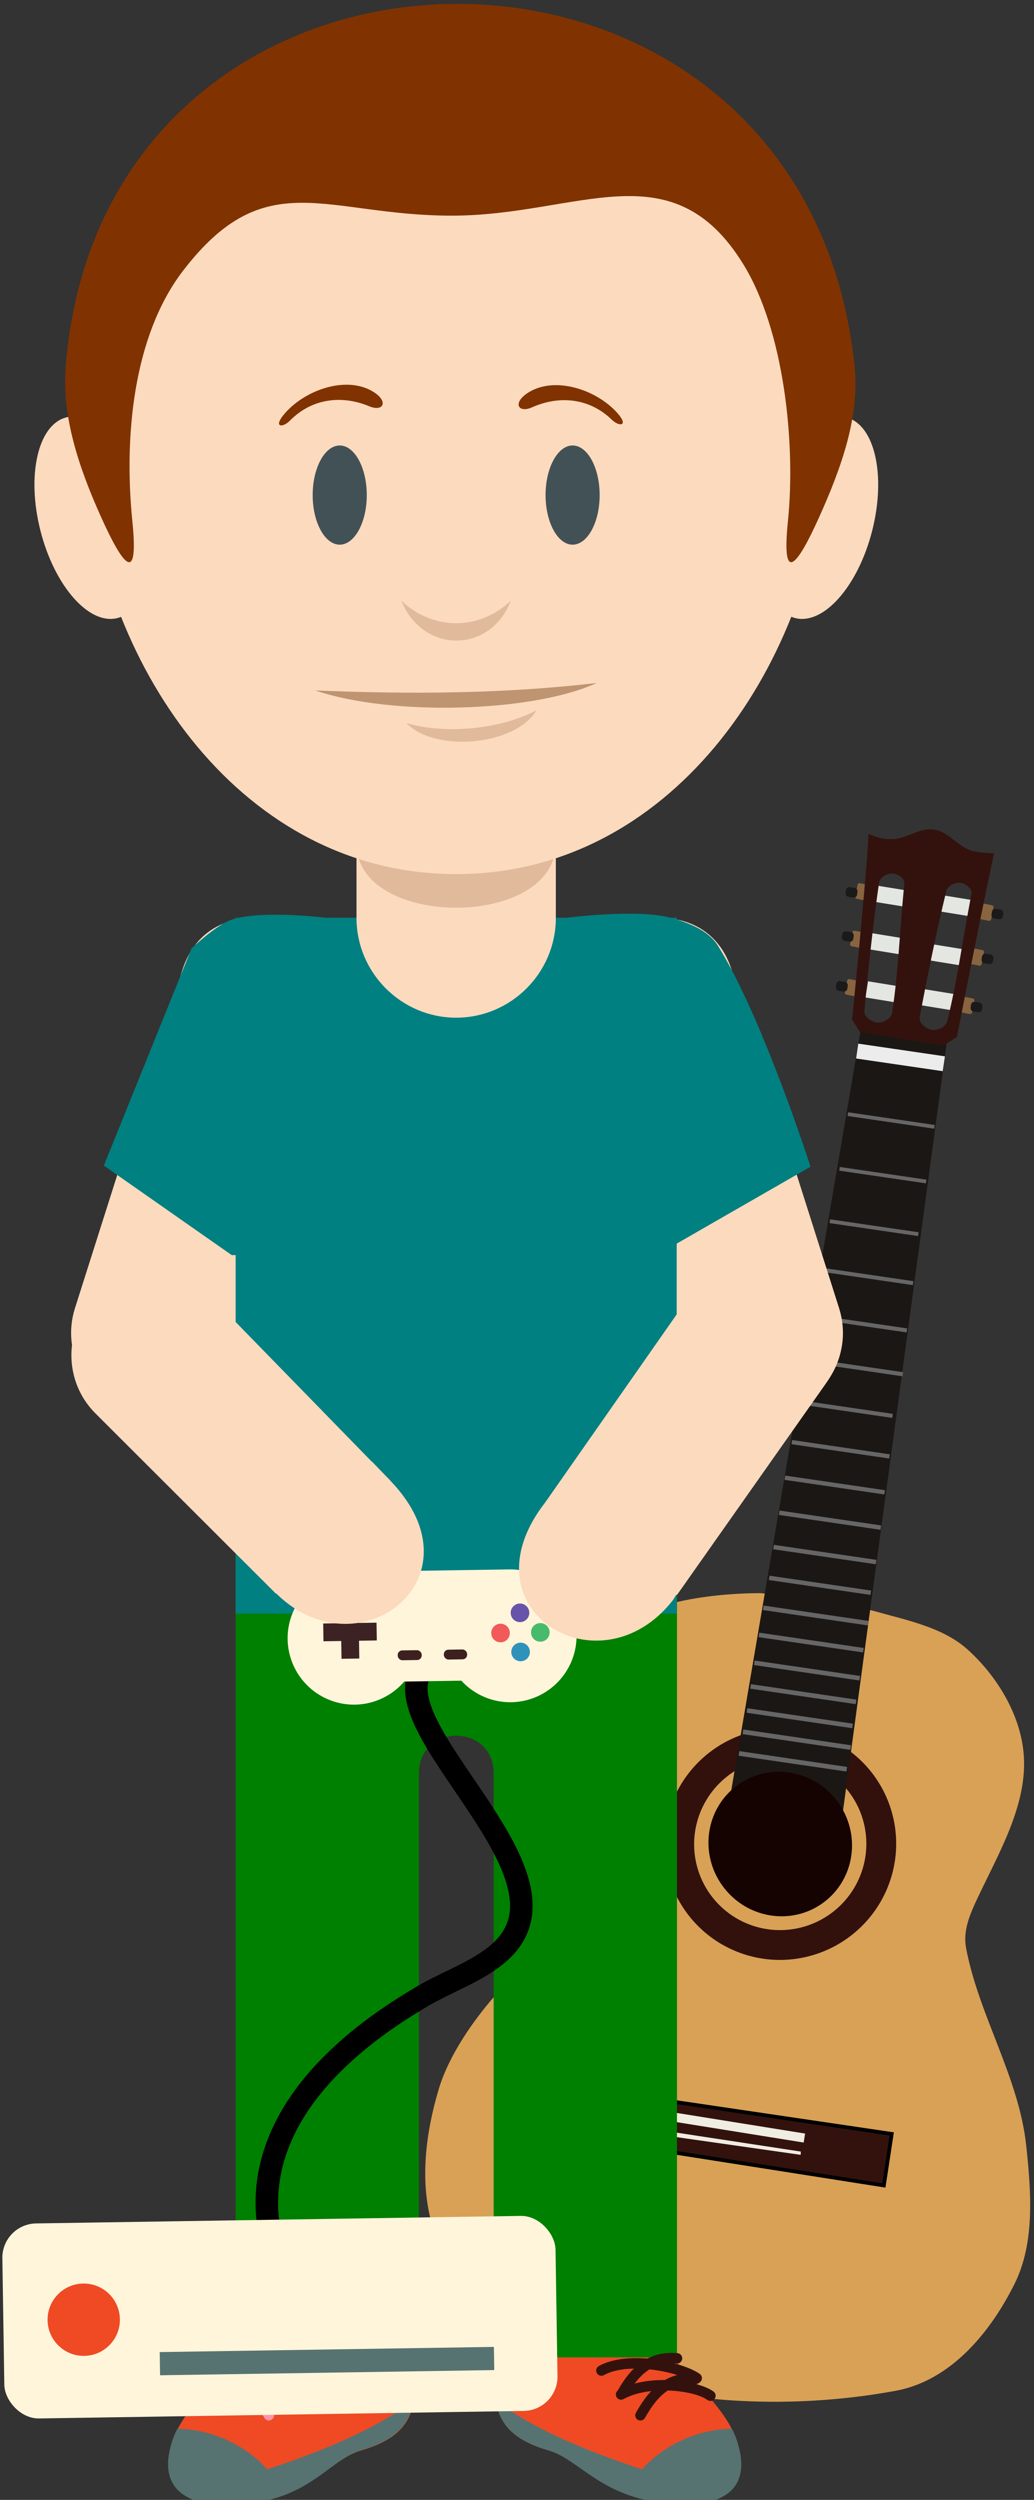 <?xml version="1.0" encoding="UTF-8" standalone="no"?>
<!-- Created with Inkscape (http://www.inkscape.org/) -->

<svg
   xmlns:osb="http://www.openswatchbook.org/uri/2009/osb"
   xmlns:dc="http://purl.org/dc/elements/1.1/"
   xmlns:cc="http://creativecommons.org/ns#"
   xmlns:rdf="http://www.w3.org/1999/02/22-rdf-syntax-ns#"
   xmlns:svg="http://www.w3.org/2000/svg"
   xmlns="http://www.w3.org/2000/svg"
   xmlns:sodipodi="http://sodipodi.sourceforge.net/DTD/sodipodi-0.dtd"
   xmlns:inkscape="http://www.inkscape.org/namespaces/inkscape"
   width="27.156mm"
   height="65.617mm"
   viewBox="0 0 27.156 65.617"
   version="1.1"
   id="svg8"
   inkscape:version="0.92.1 r"
   sodipodi:docname="luis.svg"
   inkscape:export-filename="/home/fundacion/Documentos/linda/Megamente/img/quien-soy/ejercicio17/luis.png"
   inkscape:export-xdpi="96"
   inkscape:export-ydpi="96">
  <rect x="0" y="0" width="27.156" height="65.617" fill="#333333" stroke="none"/>
  <defs
     id="defs2">
    <linearGradient
       osb:paint="solid"
       id="linearGradient4352">
      <stop
         id="stop4354"
         offset="0"
         style="stop-color:#000000;stop-opacity:1;" />
    </linearGradient>
  </defs>
  <sodipodi:namedview
     id="base"
     pagecolor="#ffffff"
     bordercolor="#666666"
     borderopacity="1.0"
     inkscape:pageopacity="0.0"
     inkscape:pageshadow="2"
     inkscape:zoom="1.4142136"
     inkscape:cx="-99.51205"
     inkscape:cy="70.196808"
     inkscape:document-units="mm"
     inkscape:current-layer="layer1"
     showgrid="false"
     fit-margin-top="0"
     fit-margin-left="0"
     fit-margin-right="0"
     fit-margin-bottom="0"
     inkscape:window-width="1366"
     inkscape:window-height="699"
     inkscape:window-x="0"
     inkscape:window-y="32"
     inkscape:window-maximized="1"
     showguides="true"
     inkscape:guide-bbox="true">
    <sodipodi:guide
       position="86.794,139.739"
       orientation="0,1"
       id="guide17251"
       inkscape:locked="false" />
  </sodipodi:namedview>
  <g
     inkscape:label="Capa 1"
     inkscape:groupmode="layer"
     id="layer1"
     transform="translate(117.88,-251.397)">
    <g
       transform="matrix(0.282,0,0,0.282,61.626,39.065)"
       id="layer1-6"
       inkscape:label="Capa 1" />
    <g
       transform="matrix(0.282,0,0,0.282,-56.857,25.696)"
       id="layer1-60"
       inkscape:label="Capa 1" />
    <g
       transform="matrix(0.136,0,0,0.136,84.551,76.988)"
       id="layer1-20"
       inkscape:label="Capa 1" />
    <g
       id="g530"
       transform="matrix(0.147,0.017,0.017,-0.147,-30.886,207.631)"
       style="fill:#fcdabe;fill-opacity:1;stroke-width:2.38" />
    <g
       id="g240"
       transform="matrix(0.353,0,0,-0.353,-99.533,269.682)"
       style="fill:#e3687f;fill-opacity:1" />
    <g
       id="g22762"
       transform="matrix(0.706,0,0,0.706,-34.707,93.337)"
       style="stroke-width:1.417">
      <g
         style="stroke-width:0.926"
         inkscape:label="Capa 1"
         id="layer1-2"
         transform="matrix(0.348,-0.256,0.256,0.348,-72.765,-133.959)">
        <g
           style="stroke-width:0.926"
           id="g4599"
           transform="matrix(0.349,0,0,0.349,-429.289,532.494)">
          <path
             sodipodi:nodetypes="sasccaaassaasaaas"
             inkscape:connector-curvature="0"
             id="path4147"
             d="m -610.637,677.848 c 10.647,-2.413 21.36,-2.828 29.799,-8.839 10.489,-7.471 13.949,-21.245 22.49,-31.412 6.371,-7.584 13.844,-14.948 27.512,-14.698 13.248,-0.751 32.325,13.785 32.325,13.785 0,0 14.224,12.832 20.078,20.352 5.042,6.477 11.088,13.027 12.752,21.065 1.95,9.426 1.013,20.347 -3.923,28.611 -6.44,10.782 -19.39,16.232 -30.438,22.203 -4.197,2.269 -7.739,4.435 -9.581,8.28 -7.331,15.304 -8.351,33.364 -16.907,48.018 -5.743,9.835 -12.361,20.512 -22.489,25.723 -11.702,6.021 -26.717,9.972 -39.291,3.862 -27.272,-13.251 -55.409,-36.7 -67.785,-65.608 -4.539,-10.602 -4.046,-23.707 -0.253,-34.598 3.732,-10.714 12.275,-19.693 21.339,-26.516 7.038,-5.298 16.93,-8.542 24.37,-10.228 z"
             style="fill:#d9a156;fill-opacity:1;fill-rule:evenodd;stroke:none;stroke-width:0.926px;stroke-linecap:butt;stroke-linejoin:miter;stroke-opacity:1" />
          <path
             inkscape:connector-curvature="0"
             id="path4149"
             d="m -613.92,718.507 8.586,-8.586 53.791,53.286 -9.091,9.091 z"
             style="fill:#33120d;fill-opacity:1;fill-rule:evenodd;stroke:#000000;stroke-width:0.926px;stroke-linecap:butt;stroke-linejoin:miter;stroke-opacity:1" />
          <g
             style="stroke-width:0.926"
             id="g4170">
            <rect
               style="opacity:1;fill:#f0ede3;fill-opacity:1;stroke:none;stroke-width:0.926;stroke-linejoin:round;stroke-miterlimit:4;stroke-dasharray:none;stroke-dashoffset:0;stroke-opacity:1"
               id="rect4151-0"
               width="33.96"
               height="2.244"
               x="102.169"
               y="931.719"
               transform="rotate(45.467)" />
            <path
               style="fill:#f0ede3;fill-opacity:1;fill-rule:evenodd;stroke:none;stroke-width:0.463;stroke-linecap:butt;stroke-linejoin:miter;stroke-miterlimit:4;stroke-dasharray:none;stroke-opacity:1"
               d="m -596.306,730.881 0.758,-0.821 23.36,23.36 -0.505,0.631 z"
               id="path4168"
               inkscape:connector-curvature="0"
               sodipodi:nodetypes="ccccc" />
          </g>
          <path
             id="path4174"
             d="m -531.34,660.781 a 28.636,28.546 0 0 0 -28.635,28.545 28.636,28.546 0 0 0 28.635,28.547 28.636,28.546 0 0 0 28.637,-28.547 28.636,28.546 0 0 0 -28.637,-28.545 z m 0,7.346 a 21.266,21.2 0 0 1 21.268,21.199 21.266,21.2 0 0 1 -21.268,21.201 21.266,21.2 0 0 1 -21.266,-21.201 21.266,21.2 0 0 1 21.266,-21.199 z"
             style="color:#000000;clip-rule:nonzero;display:inline;overflow:visible;visibility:visible;opacity:1;isolation:auto;mix-blend-mode:normal;color-interpolation:sRGB;color-interpolation-filters:linearRGB;solid-color:#000000;solid-opacity:1;fill:#32110d;fill-opacity:1;fill-rule:nonzero;stroke:none;stroke-width:0.463;stroke-linecap:round;stroke-linejoin:round;stroke-miterlimit:4;stroke-dasharray:none;stroke-dashoffset:0;stroke-opacity:1;color-rendering:auto;image-rendering:auto;shape-rendering:auto;text-rendering:auto;enable-background:accumulate"
             inkscape:connector-curvature="0" />
          <g
             style="stroke-width:0.926"
             id="g4334">
            <path
               style="fill:#1b1714;fill-opacity:1;fill-rule:evenodd;stroke:none;stroke-width:0.926px;stroke-linecap:butt;stroke-linejoin:miter;stroke-opacity:1"
               d="m -538.929,677.005 142.411,-137.5 15.446,14.911 -138.214,142.946 z"
               id="path4198"
               inkscape:connector-curvature="0"
               sodipodi:nodetypes="ccccc" />
            <path
               style="fill:#cccccc;fill-rule:evenodd;stroke:#ececec;stroke-width:3.703;stroke-linecap:butt;stroke-linejoin:miter;stroke-miterlimit:4;stroke-dasharray:none;stroke-opacity:1"
               d="m -400.179,543.076 15.357,15.179 -0.179,-0.179"
               id="path4200"
               inkscape:connector-curvature="0"
               sodipodi:nodetypes="ccc" />
            <path
               style="fill:#cccccc;fill-rule:evenodd;stroke:#666666;stroke-width:0.926px;stroke-linecap:butt;stroke-linejoin:miter;stroke-opacity:1"
               d="m -411.251,554.237 15.357,15.179 -0.179,-0.179"
               id="path4200-7"
               inkscape:connector-curvature="0"
               sodipodi:nodetypes="ccc" />
            <path
               style="fill:#cccccc;fill-rule:evenodd;stroke:#666666;stroke-width:0.926px;stroke-linecap:butt;stroke-linejoin:miter;stroke-opacity:1"
               d="m -420.894,563.88 15.357,15.179 -0.179,-0.179"
               id="path4200-7-5"
               inkscape:connector-curvature="0"
               sodipodi:nodetypes="ccc" />
            <path
               style="fill:#cccccc;fill-rule:evenodd;stroke:#666666;stroke-width:0.946px;stroke-linecap:butt;stroke-linejoin:miter;stroke-opacity:1"
               d="m -430.488,572.861 15.699,15.516 -0.183,-0.183"
               id="path4200-7-3"
               inkscape:connector-curvature="0"
               sodipodi:nodetypes="ccc" />
            <path
               style="fill:#cccccc;fill-rule:evenodd;stroke:#666666;stroke-width:0.983px;stroke-linecap:butt;stroke-linejoin:miter;stroke-opacity:1"
               d="m -439.282,581.23 16.302,16.112 -0.19,-0.19"
               id="path4200-7-56"
               inkscape:connector-curvature="0"
               sodipodi:nodetypes="ccc" />
            <path
               style="fill:#cccccc;fill-rule:evenodd;stroke:#666666;stroke-width:1.003px;stroke-linecap:butt;stroke-linejoin:miter;stroke-opacity:1"
               d="m -447.766,589.376 16.638,16.444 -0.193,-0.193"
               id="path4200-7-2"
               inkscape:connector-curvature="0"
               sodipodi:nodetypes="ccc" />
            <path
               style="fill:#cccccc;fill-rule:evenodd;stroke:#666666;stroke-width:1.025px;stroke-linecap:butt;stroke-linejoin:miter;stroke-opacity:1"
               d="m -455.339,597.132 16.997,16.799 -0.198,-0.198"
               id="path4200-7-9"
               inkscape:connector-curvature="0"
               sodipodi:nodetypes="ccc" />
            <path
               style="fill:#cccccc;fill-rule:evenodd;stroke:#666666;stroke-width:1.008px;stroke-linecap:butt;stroke-linejoin:miter;stroke-opacity:1"
               d="m -463.184,604.176 16.723,16.529 -0.194,-0.194"
               id="path4200-7-1"
               inkscape:connector-curvature="0"
               sodipodi:nodetypes="ccc" />
            <path
               style="fill:#cccccc;fill-rule:evenodd;stroke:#666666;stroke-width:1.044px;stroke-linecap:butt;stroke-linejoin:miter;stroke-opacity:1"
               d="m -470.315,611.186 17.321,17.119 -0.201,-0.201"
               id="path4200-7-27"
               inkscape:connector-curvature="0"
               sodipodi:nodetypes="ccc" />
            <path
               style="fill:#cccccc;fill-rule:evenodd;stroke:#666666;stroke-width:1.066px;stroke-linecap:butt;stroke-linejoin:miter;stroke-opacity:1"
               d="m -476.888,617.249 17.687,17.481 -0.206,-0.206"
               id="path4200-7-0"
               inkscape:connector-curvature="0"
               sodipodi:nodetypes="ccc" />
            <path
               style="fill:#cccccc;fill-rule:evenodd;stroke:#666666;stroke-width:1.086px;stroke-linecap:butt;stroke-linejoin:miter;stroke-opacity:1"
               d="m -483.131,623.376 18.014,17.804 -0.209,-0.209"
               id="path4200-7-93"
               inkscape:connector-curvature="0"
               sodipodi:nodetypes="ccc" />
            <path
               style="fill:#cccccc;fill-rule:evenodd;stroke:#666666;stroke-width:1.097px;stroke-linecap:butt;stroke-linejoin:miter;stroke-opacity:1"
               d="m -489.282,629.351 18.191,17.979 -0.212,-0.212"
               id="path4200-7-6"
               inkscape:connector-curvature="0"
               sodipodi:nodetypes="ccc" />
            <path
               style="fill:#cccccc;fill-rule:evenodd;stroke:#666666;stroke-width:1.086px;stroke-linecap:butt;stroke-linejoin:miter;stroke-opacity:1"
               d="m -494.639,634.845 18.01,17.801 -0.209,-0.209"
               id="path4200-7-06"
               inkscape:connector-curvature="0"
               sodipodi:nodetypes="ccc" />
            <path
               style="fill:#cccccc;fill-rule:evenodd;stroke:#666666;stroke-width:1.123px;stroke-linecap:butt;stroke-linejoin:miter;stroke-opacity:1"
               d="m -500.201,639.92 18.636,18.42 -0.217,-0.217"
               id="path4200-7-26"
               inkscape:connector-curvature="0"
               sodipodi:nodetypes="ccc" />
            <path
               style="fill:#cccccc;fill-rule:evenodd;stroke:#666666;stroke-width:1.117px;stroke-linecap:butt;stroke-linejoin:miter;stroke-opacity:1"
               d="m -505.018,644.675 18.528,18.312 -0.215,-0.215"
               id="path4200-7-18"
               inkscape:connector-curvature="0"
               sodipodi:nodetypes="ccc" />
            <path
               style="fill:#cccccc;fill-rule:evenodd;stroke:#666666;stroke-width:1.127px;stroke-linecap:butt;stroke-linejoin:miter;stroke-opacity:1"
               d="m -510.011,649.536 18.703,18.486 -0.217,-0.217"
               id="path4200-7-7"
               inkscape:connector-curvature="0"
               sodipodi:nodetypes="ccc" />
            <path
               style="fill:#cccccc;fill-rule:evenodd;stroke:#666666;stroke-width:1.128px;stroke-linecap:butt;stroke-linejoin:miter;stroke-opacity:1"
               d="m -514.214,653.679 18.715,18.498 -0.218,-0.218"
               id="path4200-7-92"
               inkscape:connector-curvature="0"
               sodipodi:nodetypes="ccc" />
            <path
               style="fill:#cccccc;fill-rule:evenodd;stroke:#666666;stroke-width:1.129px;stroke-linecap:butt;stroke-linejoin:miter;stroke-opacity:1"
               d="m -518.431,657.944 18.723,18.505 -0.218,-0.218"
               id="path4200-7-02"
               inkscape:connector-curvature="0"
               sodipodi:nodetypes="ccc" />
            <path
               style="fill:#cccccc;fill-rule:evenodd;stroke:#666666;stroke-width:1.152px;stroke-linecap:butt;stroke-linejoin:miter;stroke-opacity:1"
               d="m -522.358,661.578 19.113,18.891 -0.222,-0.222"
               id="path4200-7-37"
               inkscape:connector-curvature="0"
               sodipodi:nodetypes="ccc" />
            <path
               style="fill:#cccccc;fill-rule:evenodd;stroke:#666666;stroke-width:1.152px;stroke-linecap:butt;stroke-linejoin:miter;stroke-opacity:1"
               d="m -526.307,665.295 19.113,18.891 -0.222,-0.222"
               id="path4200-7-59"
               inkscape:connector-curvature="0"
               sodipodi:nodetypes="ccc" />
          </g>
          <ellipse
             ry="17.943"
             rx="17.586"
             cy="689.327"
             cx="-531.339"
             id="path4192"
             style="color:#000000;clip-rule:nonzero;display:inline;overflow:visible;visibility:visible;opacity:1;isolation:auto;mix-blend-mode:normal;color-interpolation:sRGB;color-interpolation-filters:linearRGB;solid-color:#000000;solid-opacity:1;fill:#150301;fill-opacity:1;fill-rule:nonzero;stroke:none;stroke-width:0.423;stroke-linecap:round;stroke-linejoin:round;stroke-miterlimit:4;stroke-dasharray:none;stroke-dashoffset:0;stroke-opacity:1;color-rendering:auto;image-rendering:auto;shape-rendering:auto;text-rendering:auto;enable-background:accumulate" />
          <g
             style="stroke-width:0.926"
             id="g4574">
            <g
               style="stroke-width:0.926"
               id="g4445">
              <rect
                 transform="rotate(45.578)"
                 y="624.876"
                 x="105.539"
                 height="4.041"
                 width="8.586"
                 id="rect4395"
                 style="opacity:1;fill:#e4e6e1;fill-opacity:1;stroke:none;stroke-width:3.703;stroke-linejoin:round;stroke-miterlimit:4;stroke-dasharray:none;stroke-dashoffset:0;stroke-opacity:1" />
              <rect
                 transform="rotate(45.578)"
                 y="636.654"
                 x="106.372"
                 height="4.041"
                 width="8.586"
                 id="rect4395-8"
                 style="opacity:1;fill:#e4e6e1;fill-opacity:1;stroke:none;stroke-width:3.703;stroke-linejoin:round;stroke-miterlimit:4;stroke-dasharray:none;stroke-dashoffset:0;stroke-opacity:1" />
              <rect
                 transform="rotate(45.578)"
                 y="648.517"
                 x="107.652"
                 height="4.041"
                 width="8.586"
                 id="rect4395-9"
                 style="opacity:1;fill:#e4e6e1;fill-opacity:1;stroke:none;stroke-width:3.703;stroke-linejoin:round;stroke-miterlimit:4;stroke-dasharray:none;stroke-dashoffset:0;stroke-opacity:1" />
              <rect
                 inkscape:transform-center-y="-0.75761441"
                 inkscape:transform-center-x="-1.2626907"
                 transform="rotate(45.578)"
                 y="624.622"
                 x="121.877"
                 height="4.041"
                 width="8.586"
                 id="rect4395-7"
                 style="opacity:1;fill:#e4e6e1;fill-opacity:1;stroke:none;stroke-width:3.703;stroke-linejoin:round;stroke-miterlimit:4;stroke-dasharray:none;stroke-dashoffset:0;stroke-opacity:1" />
              <rect
                 transform="rotate(45.578)"
                 y="636.948"
                 x="121.465"
                 height="4.041"
                 width="8.586"
                 id="rect4395-3"
                 style="opacity:1;fill:#e4e6e1;fill-opacity:1;stroke:none;stroke-width:3.703;stroke-linejoin:round;stroke-miterlimit:4;stroke-dasharray:none;stroke-dashoffset:0;stroke-opacity:1" />
              <rect
                 transform="rotate(45.578)"
                 y="648.207"
                 x="120.686"
                 height="4.041"
                 width="8.586"
                 id="rect4395-3-6"
                 style="opacity:1;fill:#e4e6e1;fill-opacity:1;stroke:none;stroke-width:3.703;stroke-linejoin:round;stroke-miterlimit:4;stroke-dasharray:none;stroke-dashoffset:0;stroke-opacity:1" />
            </g>
            <g
               style="stroke-width:0.926"
               id="g4548">
              <rect
                 ry="0.473"
                 transform="rotate(-42.517)"
                 y="124.068"
                 x="-648.841"
                 height="3.283"
                 width="3.914"
                 id="rect4453"
                 style="opacity:1;fill:#886540;fill-opacity:1;stroke:none;stroke-width:3.703;stroke-linejoin:round;stroke-miterlimit:4;stroke-dasharray:none;stroke-dashoffset:0;stroke-opacity:1" />
              <rect
                 ry="0.473"
                 transform="rotate(-42.517)"
                 y="123.036"
                 x="-636.887"
                 height="3.283"
                 width="3.914"
                 id="rect4453-1"
                 style="opacity:1;fill:#886540;fill-opacity:1;stroke:none;stroke-width:3.703;stroke-linejoin:round;stroke-miterlimit:4;stroke-dasharray:none;stroke-dashoffset:0;stroke-opacity:1" />
              <rect
                 ry="0.473"
                 transform="rotate(-42.517)"
                 y="122.014"
                 x="-625.157"
                 height="3.283"
                 width="3.914"
                 id="rect4453-2"
                 style="opacity:1;fill:#886540;fill-opacity:1;stroke:none;stroke-width:3.703;stroke-linejoin:round;stroke-miterlimit:4;stroke-dasharray:none;stroke-dashoffset:0;stroke-opacity:1" />
              <rect
                 ry="0.473"
                 transform="rotate(-42.517)"
                 y="152.526"
                 x="-647.651"
                 height="3.283"
                 width="3.914"
                 id="rect4453-9"
                 style="opacity:1;fill:#886540;fill-opacity:1;stroke:none;stroke-width:3.703;stroke-linejoin:round;stroke-miterlimit:4;stroke-dasharray:none;stroke-dashoffset:0;stroke-opacity:1" />
              <rect
                 ry="0.473"
                 transform="rotate(-42.517)"
                 y="152.535"
                 x="-635.497"
                 height="3.283"
                 width="3.914"
                 id="rect4453-3"
                 style="opacity:1;fill:#886540;fill-opacity:1;stroke:none;stroke-width:3.703;stroke-linejoin:round;stroke-miterlimit:4;stroke-dasharray:none;stroke-dashoffset:0;stroke-opacity:1" />
              <rect
                 ry="0.473"
                 transform="rotate(-42.517)"
                 y="152.715"
                 x="-624.184"
                 height="3.283"
                 width="3.914"
                 id="rect4453-19"
                 style="opacity:1;fill:#886540;fill-opacity:1;stroke:none;stroke-width:3.703;stroke-linejoin:round;stroke-miterlimit:4;stroke-dasharray:none;stroke-dashoffset:0;stroke-opacity:1" />
              <rect
                 ry="0.802"
                 transform="rotate(-135.612)"
                 y="-642.209"
                 x="-123.984"
                 height="2.389"
                 width="2.849"
                 id="rect4453-4"
                 style="opacity:1;fill:#1a1a1a;fill-opacity:1;stroke:none;stroke-width:3.703;stroke-linejoin:round;stroke-miterlimit:4;stroke-dasharray:none;stroke-dashoffset:0;stroke-opacity:1" />
              <rect
                 ry="0.802"
                 transform="rotate(-135.612)"
                 y="-630.922"
                 x="-124.864"
                 height="2.389"
                 width="2.849"
                 id="rect4453-4-7"
                 style="opacity:1;fill:#1a1a1a;fill-opacity:1;stroke:none;stroke-width:3.703;stroke-linejoin:round;stroke-miterlimit:4;stroke-dasharray:none;stroke-dashoffset:0;stroke-opacity:1" />
              <rect
                 ry="0.802"
                 transform="rotate(-135.612)"
                 y="-654.341"
                 x="-122.962"
                 height="2.389"
                 width="2.849"
                 id="rect4453-4-8"
                 style="opacity:1;fill:#1a1a1a;fill-opacity:1;stroke:none;stroke-width:3.703;stroke-linejoin:round;stroke-miterlimit:4;stroke-dasharray:none;stroke-dashoffset:0;stroke-opacity:1" />
              <rect
                 ry="0.802"
                 transform="rotate(-135.612)"
                 y="-653.937"
                 x="-89.349"
                 height="2.389"
                 width="2.849"
                 id="rect4453-4-4"
                 style="opacity:1;fill:#1a1a1a;fill-opacity:1;stroke:none;stroke-width:3.703;stroke-linejoin:round;stroke-miterlimit:4;stroke-dasharray:none;stroke-dashoffset:0;stroke-opacity:1" />
              <rect
                 ry="0.802"
                 transform="rotate(-135.612)"
                 y="-641.568"
                 x="-89.079"
                 height="2.389"
                 width="2.849"
                 id="rect4453-4-5"
                 style="opacity:1;fill:#1a1a1a;fill-opacity:1;stroke:none;stroke-width:3.703;stroke-linejoin:round;stroke-miterlimit:4;stroke-dasharray:none;stroke-dashoffset:0;stroke-opacity:1" />
              <rect
                 ry="0.802"
                 transform="rotate(-135.612)"
                 y="-630.668"
                 x="-88.481"
                 height="2.389"
                 width="2.849"
                 id="rect4453-4-0"
                 style="opacity:1;fill:#1a1a1a;fill-opacity:1;stroke:none;stroke-width:3.703;stroke-linejoin:round;stroke-miterlimit:4;stroke-dasharray:none;stroke-dashoffset:0;stroke-opacity:1" />
            </g>
            <path
               style="fill:#33120d;fill-opacity:1;fill-rule:evenodd;stroke:none;stroke-width:0.926px;stroke-linecap:butt;stroke-linejoin:miter;stroke-opacity:1"
               d="m -366.179,501.577 c -6.599,8.158 -30.4,34.471 -30.4,34.471 l -0.283,3.662 14.646,14.9 3.92,0.252 c 0,0 20.011,-18.465 34.213,-31.062 0,0 -3.061,-2.362 -4.166,-3.914 -2.032,-2.855 -1.803,-7.13 -4.293,-9.596 -2.545,-2.52 -6.97,-2.164 -9.85,-4.293 -1.56,-1.153 -2.478,-2.125 -3.787,-4.42 z m -3.172,10.662 c 0.754,0.017 1.525,0.257 2.055,0.666 1.023,0.79 1.843,2.786 0.982,3.75 -8.794,9.855 -14.132,16.726 -21.34,23.928 -1.011,1.011 -3.184,0.734 -4.285,-0.178 -1.107,-0.916 -1.933,-3.12 -0.982,-4.197 6.283,-7.115 14.31,-15.895 21.607,-23.303 0.47,-0.477 1.208,-0.683 1.963,-0.666 z m 11.703,11.594 c 0.921,-0.034 1.93,0.307 2.541,0.879 0.944,0.883 1.572,2.946 0.625,3.824 -9.685,8.981 -15.647,15.319 -23.502,21.809 -1.102,0.911 -3.239,0.429 -4.25,-0.582 -1.015,-1.016 -1.63,-3.289 -0.582,-4.271 6.927,-6.49 15.745,-14.475 23.709,-21.16 0.385,-0.323 0.906,-0.477 1.459,-0.498 z"
               id="path4357-2"
               inkscape:connector-curvature="0" />
          </g>
        </g>
      </g>
      <g
         transform="matrix(0.353,0,0,-0.353,-100.839,225.175)"
         id="g324"
         style="stroke-width:1.417">
        <path
           inkscape:connector-curvature="0"
           id="path326"
           style="fill:#aa7764;fill-opacity:1;fill-rule:evenodd;stroke:none;stroke-width:1.417"
           d="M 0,0 C -59.267,0 -44.986,-78.557 0,-78.557 44.987,-78.557 59.266,0 0,0" />
      </g>
      <g
         style="fill:#ef4a24;fill-opacity:1;stroke-width:1.417"
         transform="matrix(0.353,0,0,-0.353,-107.513,309.69)"
         id="g328">
        <path
           inkscape:connector-curvature="0"
           id="path330"
           style="fill:#ef4a24;fill-opacity:1;fill-rule:evenodd;stroke:none;stroke-width:1.417"
           d="m 0,0 c -4.135,-6.159 -9.645,-9.702 -11.021,-14.145 -2.222,-7.175 5.778,-7.182 10.484,-5.832 4.409,1.266 6.832,4.226 9.38,4.961 6.572,1.896 6.74,5.785 4.082,15.016 C 10.266,9.231 3.328,5.763 0,0" />
      </g>
      <path
         d="m -94.269,309.69 c 1.459,2.173 3.402,3.423 3.887,4.99 0.799,2.579 -2.176,2.501 -3.791,2.023 -1.53,-0.453 -2.324,-1.459 -3.216,-1.716 -2.318,-0.669 -2.378,-2.041 -1.44,-5.297 0.938,-3.256 3.386,-2.033 4.56,0"
         style="fill:#ef4a24;fill-opacity:1;fill-rule:evenodd;stroke:none;stroke-width:0.5"
         id="path334"
         inkscape:connector-curvature="0" />
      <g
         style="fill:#008000;stroke-width:1.417"
         transform="matrix(0.353,0,0,-0.353,-109.044,281.627)"
         id="g336">
        <path
           inkscape:connector-curvature="0"
           id="path338"
           style="fill:#008000;fill-opacity:1;fill-rule:evenodd;stroke:none;stroke-width:1.417"
           d="M 0,0 H 46.511 V -84.693 H 27.193 v 61.504 c 0,5.277 -7.873,5.31 -7.873,0 V -84.693 H 0 Z" />
      </g>
      <g
         transform="matrix(0.353,0,0,-0.353,-105.203,261.797)"
         id="g340"
         style="stroke-width:1.417">
        <path
           inkscape:connector-curvature="0"
           id="path342"
           style="fill:#fcdabe;fill-opacity:1;fill-rule:evenodd;stroke:none;stroke-width:1.417"
           d="m 0,0 -11.314,-35.615 c -1.441,-4.536 -6.333,-7.069 -10.869,-5.627 -4.538,1.44 -7.07,6.331 -5.629,10.868 L -16.498,5.24 C -13.211,15.587 3.117,9.812 0,0" />
      </g>
      <g
         transform="matrix(0.353,0,0,-0.353,-96.411,261.797)"
         id="g356"
         style="stroke-width:1.417">
        <path
           inkscape:connector-curvature="0"
           id="path358"
           style="fill:#fcdabe;fill-opacity:1;fill-rule:evenodd;stroke:none;stroke-width:1.417"
           d="m 0,0 11.312,-35.615 c 1.443,-4.536 6.333,-7.069 10.871,-5.627 4.536,1.44 7.068,6.331 5.627,10.868 L 16.496,5.24 C 13.209,15.587 -3.117,9.812 0,0" />
      </g>
      <path
         inkscape:connector-curvature="0"
         id="path372"
         style="fill:#008080;fill-opacity:1;fill-rule:evenodd;stroke:none;stroke-width:0.4"
         d="m -109.043,258.002 h 16.407 v 25.87 h -16.407 z" />
      <g
         transform="matrix(0.353,0,0,-0.353,-100.839,245.807)"
         id="g374"
         style="stroke-width:1.417">
        <path
           inkscape:connector-curvature="0"
           id="path376"
           style="fill:#fcdabe;fill-opacity:1;fill-rule:evenodd;stroke:none;stroke-width:1.417"
           d="m 0,0 v 0 c 5.776,0 10.502,-4.727 10.502,-10.504 v -24.064 c 0,-5.777 -4.726,-10.503 -10.502,-10.503 -5.778,0 -10.504,4.726 -10.504,10.503 v 24.064 C -10.504,-4.727 -5.778,0 0,0" />
      </g>
      <g
         transform="matrix(0.353,0,0,-0.353,-97.135,255.24)"
         id="g378"
         style="stroke-width:1.417">
        <path
           inkscape:connector-curvature="0"
           id="path380"
           style="fill:#e0ba9b;fill-opacity:1;fill-rule:evenodd;stroke:none;stroke-width:1.417"
           d="M 0,0 V 0 C 0,-9.021 -21.005,-9.021 -21.005,0 -21.005,9.021 0,9.021 0,0" />
      </g>
      <g
         transform="matrix(0.353,0,0,-0.353,-100.839,226.057)"
         id="g382"
         style="stroke-width:1.417">
        <path
           inkscape:connector-curvature="0"
           id="path384"
           style="fill:#fcdabe;fill-opacity:1;fill-rule:evenodd;stroke:none;stroke-width:1.417"
           d="M 0,0 C -59.183,0 -44.924,-85.899 0,-85.899 44.922,-85.899 59.182,0 0,0" />
      </g>
      <g
         transform="matrix(0.353,0,0,-0.353,-115.345,239.4)"
         id="g386"
         style="stroke-width:1.417">
        <path
           inkscape:connector-curvature="0"
           id="path388"
           style="fill:#fcdabe;fill-opacity:1;fill-rule:evenodd;stroke:none;stroke-width:1.417"
           d="M 0,0 C 2.99,0.763 6.621,-3.349 8.111,-9.185 9.6,-15.02 8.387,-20.369 5.397,-21.132 c -2.988,-0.764 -6.621,3.348 -8.11,9.183 C -4.203,-6.113 -2.988,-0.763 0,0" />
      </g>
      <g
         transform="matrix(0.353,0,0,-0.353,-86.323,239.4)"
         id="g390"
         style="stroke-width:1.417">
        <path
           inkscape:connector-curvature="0"
           id="path392"
           style="fill:#fcdabe;fill-opacity:1;fill-rule:evenodd;stroke:none;stroke-width:1.417"
           d="m 0,0 c -2.99,0.763 -6.621,-3.349 -8.111,-9.185 -1.489,-5.835 -0.276,-11.184 2.714,-11.947 2.988,-0.764 6.621,3.348 8.11,9.183 C 4.203,-6.113 2.988,-0.763 0,0" />
      </g>
      <g
         transform="matrix(0.353,0,0,-0.353,-96.508,244.131)"
         id="g394"
         style="stroke-width:1.417">
        <path
           inkscape:connector-curvature="0"
           id="path396"
           style="fill:#425156;fill-opacity:1;fill-rule:evenodd;stroke:none;stroke-width:1.417"
           d="M 0,0 C 1.571,0 2.85,2.347 2.85,5.223 2.85,8.1 1.571,10.447 0,10.447 -1.569,10.447 -2.85,8.1 -2.85,5.223 -2.85,2.347 -1.569,0 0,0" />
      </g>
      <g
         transform="matrix(0.353,0,0,-0.353,-105.171,244.131)"
         id="g398"
         style="stroke-width:1.417">
        <path
           inkscape:connector-curvature="0"
           id="path400"
           style="fill:#425156;fill-opacity:1;fill-rule:evenodd;stroke:none;stroke-width:1.417"
           d="M 0,0 C 1.569,0 2.85,2.347 2.85,5.223 2.85,8.1 1.569,10.447 0,10.447 -1.569,10.447 -2.851,8.1 -2.851,5.223 -2.851,2.347 -1.569,0 0,0" />
      </g>
      <g
         transform="matrix(0.353,0,0,-0.353,-98.806,246.216)"
         id="g402"
         style="stroke-width:1.417">
        <path
           inkscape:connector-curvature="0"
           id="path404"
           style="fill:#e0ba9b;fill-opacity:1;fill-rule:evenodd;stroke:none;stroke-width:1.417"
           d="M 0,0 C -2.213,-5.642 -9.319,-5.543 -11.531,0 -8.292,-3.082 -3.416,-3.225 0,0" />
      </g>
      <path
         sodipodi:nodetypes="acccccsacaca"
         inkscape:connector-curvature="0"
         id="path4266"
         d="m -109.186,258.072 c -0.582,0.193 -1.497,1.069 -1.497,1.069 l -3.263,8.075 4.759,3.329 16.179,-0.214 5.35,-3.073 c 0,0 -1.77,-5.526 -3.443,-8.214 -0.361,-0.58 -1.105,-0.863 -1.765,-1.043 -1.237,-0.338 -3.849,0 -3.849,0 0,0 -0.024,11.318 -4.071,11.446 -4.149,0.132 -4.909,-11.446 -4.909,-11.446 0,0 -2.387,-0.295 -3.492,0.071 z"
         style="fill:#008080;fill-opacity:1;fill-rule:evenodd;stroke:none;stroke-width:0.4px;stroke-linecap:butt;stroke-linejoin:miter;stroke-opacity:1" />
      <g
         transform="matrix(0.35,0.048,0.048,-0.35,-95.611,249.273)"
         id="g416"
         style="stroke-width:1.417">
        <path
           inkscape:connector-curvature="0"
           id="path418"
           style="fill:#bf9470;fill-opacity:1;fill-rule:evenodd;stroke:none;stroke-width:1.417"
           d="M 0,0 C -6.197,-3.956 -20.866,-6.429 -29.263,-4.805 -19.289,-3.86 -9.471,-2.451 0,0" />
      </g>
      <g
         transform="matrix(0.353,0,0,-0.353,-97.853,250.289)"
         id="g420"
         style="stroke-width:1.417">
        <path
           inkscape:connector-curvature="0"
           id="path422"
           style="fill:#e0ba9b;fill-opacity:1;fill-rule:evenodd;stroke:none;stroke-width:1.417"
           d="M 0,0 C -2.213,-3.72 -10.666,-4.495 -13.712,-1.345 -9.602,-2.566 -3.792,-2.003 0,0" />
      </g>
      <g
         style="fill:#803300;fill-opacity:1;stroke-width:1.417"
         transform="matrix(0.373,0,0,-0.38,-112.886,243.25)"
         id="g424">
        <path
           inkscape:connector-curvature="0"
           id="path426"
           style="fill:#803300;fill-opacity:1;fill-rule:evenodd;stroke:none;stroke-width:1.417"
           d="m 0,0 c 0.65,-6.285 -0.879,-4.506 -3.135,0.422 -2.256,4.928 -3.903,9.845 -3.507,14.711 3.806,46.989 73.672,47.566 78.67,0 C 72.537,10.277 70.777,5.35 68.52,0.422 66.264,-4.506 64.736,-6.284 65.385,0 c 0.788,7.629 -0.388,18.609 -4.423,25.072 -7.143,11.436 -16.464,4.799 -29.1,4.799 -12.637,0 -18.56,5.157 -26.811,-5.398 C 0.05,18.075 -0.841,8.146 0,0" />
      </g>
      <g
         style="fill:#803300;fill-opacity:1;stroke-width:1.417"
         transform="matrix(0.335,0.111,0.111,-0.335,-98.201,238.505)"
         id="g432">
        <path
           inkscape:connector-curvature="0"
           id="path434"
           style="fill:#803300;fill-opacity:1;fill-rule:evenodd;stroke:none;stroke-width:1.417"
           d="M 0,0 C 2.042,2.667 6.814,2.735 9.772,0.973 11.253,0.09 10.332,-0.3 9.369,0.164 6.261,1.663 3.165,0.779 0.966,-1.228 -0.2,-2.293 -1.133,-1.482 0,0" />
      </g>
      <g
         style="fill:#803300;fill-opacity:1;stroke-width:1.417"
         transform="matrix(0.332,-0.119,-0.119,-0.332,-103.898,238.463)"
         id="g436">
        <path
           inkscape:connector-curvature="0"
           id="path438"
           style="fill:#803300;fill-opacity:1;fill-rule:evenodd;stroke:none;stroke-width:1.417"
           d="M 0,0 C -2.042,2.667 -6.814,2.735 -9.772,0.973 -11.253,0.09 -10.332,-0.3 -9.369,0.164 -6.261,1.663 -3.165,0.779 -0.966,-1.228 0.2,-2.293 1.133,-1.482 0,0" />
      </g>
      <g
         style="fill:#567371;fill-opacity:1;stroke-width:1.417"
         transform="matrix(0.353,0,0,-0.353,-111.209,314.176)"
         id="g440">
        <path
           inkscape:connector-curvature="0"
           id="path442"
           style="fill:#567371;fill-opacity:1;fill-rule:evenodd;stroke:none;stroke-width:1.417"
           d="m 0,0 c -0.242,-0.468 -0.442,-0.943 -0.592,-1.428 -2.23,-7.199 5.57,-7.191 10.23,-6.069 4.879,1.173 6.955,4.426 9.633,5.198 3.526,1.017 5.208,2.608 5.599,5.287 C 21.131,0.08 15.473,-2.305 9.473,-4.277 6.921,-1.451 3.232,-0.045 0,0" />
      </g>
      <g
         transform="matrix(0.353,0,0,-0.353,-110.298,313.106)"
         id="g444"
         style="stroke-width:1.417">
        <path
           inkscape:connector-curvature="0"
           id="path446"
           style="fill:#ff94a8;fill-opacity:1;fill-rule:nonzero;stroke:none;stroke-width:1.417"
           d="m 0,0 c -0.243,-0.179 -0.587,-0.126 -0.766,0.118 -0.179,0.244 -0.125,0.588 0.118,0.767 0.43,0.314 1.099,0.594 1.908,0.805 L 1.247,1.689 C 1.088,1.675 0.938,1.73 0.828,1.831 0.773,1.866 0.721,1.913 0.678,1.97 0.499,2.214 0.553,2.558 0.796,2.737 1.331,3.128 2.319,3.539 3.511,3.856 3.425,3.853 3.337,3.846 3.248,3.838 2.947,3.811 2.68,4.033 2.654,4.334 2.627,4.635 2.849,4.902 3.149,4.929 4.01,5.008 4.763,4.921 5.425,4.719 V 3.137 C 4.611,3.014 3.84,2.834 3.181,2.629 3.65,2.504 4.078,2.322 4.468,2.098 4.785,2.101 5.107,2.094 5.425,2.074 V -0.165 C 5.198,0.111 4.946,0.377 4.667,0.616 4.509,0.752 4.341,0.88 4.164,0.997 2.357,0.939 0.721,0.528 0,0 M 5.425,4.719 C 5.749,4.621 6.05,4.495 6.333,4.348 L 6.415,4.355 C 8.215,4.499 10.074,4.326 11.436,3.574 11.701,3.428 11.797,3.095 11.652,2.829 11.506,2.564 11.173,2.467 10.908,2.613 10.053,3.083 8.931,3.283 7.75,3.301 8.496,2.568 9.029,1.714 9.448,0.997 9.646,0.831 9.705,0.544 9.578,0.31 9.432,0.045 9.099,-0.053 8.832,0.093 7.998,0.554 6.977,0.818 5.919,0.933 6.624,0.184 7.132,-0.658 7.531,-1.344 7.684,-1.606 7.594,-1.941 7.331,-2.093 7.07,-2.246 6.733,-2.156 6.581,-1.894 6.277,-1.369 5.903,-0.743 5.425,-0.165 V 2.074 C 6.189,2.027 6.953,1.914 7.673,1.72 7.379,2.11 7.045,2.489 6.653,2.816 6.479,2.962 6.291,3.099 6.091,3.222 5.867,3.198 5.645,3.169 5.425,3.137 Z" />
      </g>
      <g
         style="fill:#567371;fill-opacity:1;stroke-width:1.417"
         transform="matrix(0.353,0,0,-0.353,-90.584,314.176)"
         id="g448">
        <path
           inkscape:connector-curvature="0"
           id="path450"
           style="fill:#567371;fill-opacity:1;fill-rule:evenodd;stroke:none;stroke-width:1.417"
           d="m 0,0 c 0.241,-0.468 0.442,-0.943 0.592,-1.428 2.23,-7.199 -5.397,-7.105 -10.058,-5.984 -4.879,1.174 -7.127,4.341 -9.804,5.113 -3.525,1.017 -5.209,2.608 -5.6,5.287 3.739,-2.908 9.397,-5.293 15.397,-7.265 C -6.921,-1.451 -3.232,-0.045 0,0" />
      </g>
      <g
         style="fill:#33120d;fill-opacity:1;stroke-width:1.417"
         transform="matrix(0.353,0,0,-0.353,-93.41,311.441)"
         id="g452">
        <path
           inkscape:connector-curvature="0"
           id="path454"
           style="fill:#33120d;fill-opacity:1;fill-rule:nonzero;stroke:none;stroke-width:1.417"
           d="m 0,0 c -0.322,-0.098 -0.623,-0.225 -0.905,-0.371 l -0.083,0.007 c -1.8,0.143 -3.657,-0.03 -5.021,-0.781 -0.265,-0.146 -0.361,-0.48 -0.216,-0.745 0.147,-0.265 0.479,-0.363 0.746,-0.217 0.854,0.471 1.975,0.67 3.156,0.689 -0.746,-0.734 -1.279,-1.587 -1.698,-2.305 -0.198,-0.165 -0.257,-0.452 -0.129,-0.687 0.145,-0.265 0.48,-0.362 0.745,-0.216 0.834,0.46 1.855,0.724 2.913,0.84 -0.705,-0.749 -1.213,-1.592 -1.612,-2.277 -0.151,-0.262 -0.063,-0.598 0.2,-0.75 0.261,-0.152 0.598,-0.063 0.75,0.199 0.304,0.526 0.678,1.15 1.154,1.729 v 2.239 c -0.762,-0.046 -1.526,-0.16 -2.244,-0.353 0.292,0.389 0.628,0.769 1.018,1.096 0.176,0.146 0.362,0.283 0.562,0.405 C -0.44,-1.522 -0.218,-1.551 0,-1.583 Z m 5.427,-4.719 c 0.244,-0.179 0.587,-0.127 0.766,0.118 0.179,0.244 0.125,0.587 -0.118,0.766 -0.429,0.314 -1.099,0.594 -1.908,0.806 L 4.18,-3.03 c 0.159,-0.015 0.31,0.041 0.419,0.141 0.057,0.036 0.107,0.082 0.15,0.14 0.179,0.244 0.125,0.587 -0.118,0.766 -0.533,0.391 -1.523,0.803 -2.715,1.12 0.086,-0.004 0.174,-0.01 0.263,-0.018 0.301,-0.027 0.568,0.195 0.596,0.495 C 2.802,-0.084 2.58,0.182 2.278,0.209 1.417,0.289 0.664,0.201 0,0 V -1.583 C 0.816,-1.705 1.587,-1.885 2.247,-2.091 1.777,-2.215 1.349,-2.398 0.959,-2.621 0.642,-2.619 0.32,-2.626 0,-2.646 v -2.239 c 0.229,0.276 0.481,0.542 0.76,0.782 0.158,0.135 0.326,0.263 0.503,0.38 1.808,-0.057 3.443,-0.469 4.164,-0.996" />
      </g>
      <g
         transform="matrix(0.983,0,0,0.983,-33.581,20.345)"
         id="g20294"
         style="stroke-width:1.442">
        <path
           style="fill:none;fill-rule:evenodd;stroke:#000000;stroke-width:0.853;stroke-linecap:butt;stroke-linejoin:miter;stroke-miterlimit:4;stroke-dasharray:none;stroke-opacity:1"
           d="m -68.866,269.566 c -3.82,1.558 3.96,6.955 2.788,10.32 -0.489,1.404 -2.302,1.902 -3.585,2.651 -8.593,5.021 -5.307,10.378 -5.307,10.378"
           id="path4408"
           inkscape:connector-curvature="0"
           sodipodi:nodetypes="casc" />
        <g
           id="g4398"
           transform="matrix(0.036,-5.5542807e-4,5.5542807e-4,0.036,-77.349,233.489)"
           style="stroke-width:3.374">
          <path
             id="path4153"
             d="m 125.303,919.021 c -10e-4,0 -8.9e-4,0.002 -0.002,0.002 a 69.771,69.771 0 0 0 -69.738,69.77 69.771,69.771 0 0 0 69.771,69.771 69.771,69.771 0 0 0 52.068,-23.432 h 60.061 a 69.771,69.771 0 0 0 52.047,23.432 69.771,69.771 0 0 0 69.771,-69.771 69.771,69.771 0 0 0 -69.771,-69.771 69.771,69.771 0 0 0 -0.141,0.006 c -0.003,-4.6e-4 -0.001,-0.006 -0.004,-0.006 h -164.031 -0.031 z"
             style="color:#000000;clip-rule:nonzero;display:inline;overflow:visible;visibility:visible;opacity:1;isolation:auto;mix-blend-mode:normal;color-interpolation:sRGB;color-interpolation-filters:linearRGB;solid-color:#000000;solid-opacity:1;fill:#fff5da;fill-opacity:1;fill-rule:nonzero;stroke:none;stroke-width:1.542;stroke-linecap:round;stroke-linejoin:round;stroke-miterlimit:4;stroke-dasharray:none;stroke-dashoffset:0;stroke-opacity:1;color-rendering:auto;image-rendering:auto;shape-rendering:auto;text-rendering:auto;enable-background:accumulate"
             inkscape:connector-curvature="0" />
          <ellipse
             ry="9.782"
             rx="9.782"
             cy="985.692"
             cx="321.249"
             id="path4318-3"
             style="color:#000000;clip-rule:nonzero;display:inline;overflow:visible;visibility:visible;opacity:1;isolation:auto;mix-blend-mode:normal;color-interpolation:sRGB;color-interpolation-filters:linearRGB;solid-color:#000000;solid-opacity:1;fill:#48ba6c;fill-opacity:1;fill-rule:nonzero;stroke:none;stroke-width:1.47;stroke-linecap:round;stroke-linejoin:round;stroke-miterlimit:4;stroke-dasharray:none;stroke-dashoffset:0;stroke-opacity:1;color-rendering:auto;image-rendering:auto;shape-rendering:auto;text-rendering:auto;enable-background:accumulate" />
          <rect
             ry="4.842"
             y="1002.36"
             x="170.968"
             height="10.354"
             width="25.254"
             id="rect4347"
             style="opacity:1;fill:#3d201f;fill-opacity:1;stroke:none;stroke-width:10.122;stroke-linejoin:round;stroke-miterlimit:4;stroke-dasharray:none;stroke-dashoffset:0;stroke-opacity:1" />
          <rect
             ry="4.842"
             y="1002.36"
             x="219.476"
             height="10.354"
             width="24.496"
             id="rect4347-5"
             style="opacity:1;fill:#3d201f;fill-opacity:1;stroke:none;stroke-width:10.122;stroke-linejoin:round;stroke-miterlimit:4;stroke-dasharray:none;stroke-dashoffset:0;stroke-opacity:1" />
          <path
             id="rect4364"
             d="m 111.875,954.125 v 18.688 H 93.188 V 991.5 h 18.688 v 18.688 h 18.688 V 991.5 H 149.25 V 972.812 H 130.562 V 954.125 Z"
             style="opacity:1;fill:#3c2223;fill-opacity:1;stroke:none;stroke-width:10.122;stroke-linejoin:round;stroke-miterlimit:4;stroke-dasharray:none;stroke-dashoffset:0;stroke-opacity:1"
             inkscape:connector-curvature="0" />
          <ellipse
             ry="9.782"
             rx="9.782"
             cy="1005.915"
             cx="300.194"
             id="path4318-5"
             style="color:#000000;clip-rule:nonzero;display:inline;overflow:visible;visibility:visible;opacity:1;isolation:auto;mix-blend-mode:normal;color-interpolation:sRGB;color-interpolation-filters:linearRGB;solid-color:#000000;solid-opacity:1;fill:#2e92bb;fill-opacity:1;fill-rule:nonzero;stroke:none;stroke-width:1.47;stroke-linecap:round;stroke-linejoin:round;stroke-miterlimit:4;stroke-dasharray:none;stroke-dashoffset:0;stroke-opacity:1;color-rendering:auto;image-rendering:auto;shape-rendering:auto;text-rendering:auto;enable-background:accumulate" />
          <ellipse
             ry="9.782"
             rx="9.782"
             cy="985.692"
             cx="279.424"
             id="path4318-7"
             style="color:#000000;clip-rule:nonzero;display:inline;overflow:visible;visibility:visible;opacity:1;isolation:auto;mix-blend-mode:normal;color-interpolation:sRGB;color-interpolation-filters:linearRGB;solid-color:#000000;solid-opacity:1;fill:#f25a59;fill-opacity:1;fill-rule:nonzero;stroke:none;stroke-width:1.47;stroke-linecap:round;stroke-linejoin:round;stroke-miterlimit:4;stroke-dasharray:none;stroke-dashoffset:0;stroke-opacity:1;color-rendering:auto;image-rendering:auto;shape-rendering:auto;text-rendering:auto;enable-background:accumulate" />
          <ellipse
             ry="9.782"
             rx="9.782"
             cy="964.805"
             cx="300.194"
             id="path4318"
             style="color:#000000;clip-rule:nonzero;display:inline;overflow:visible;visibility:visible;opacity:1;isolation:auto;mix-blend-mode:normal;color-interpolation:sRGB;color-interpolation-filters:linearRGB;solid-color:#000000;solid-opacity:1;fill:#6654ab;fill-opacity:1;fill-rule:nonzero;stroke:none;stroke-width:1.47;stroke-linecap:round;stroke-linejoin:round;stroke-miterlimit:4;stroke-dasharray:none;stroke-dashoffset:0;stroke-opacity:1;color-rendering:auto;image-rendering:auto;shape-rendering:auto;text-rendering:auto;enable-background:accumulate" />
        </g>
        <g
           id="g4393"
           style="stroke-width:2.121"
           transform="matrix(0.057,-8.835236e-4,8.835236e-4,0.057,-66.319,250.163)">
          <rect
             ry="22.752"
             y="713.985"
             x="-349.597"
             height="129.403"
             width="367.26"
             id="rect4147"
             style="opacity:1;fill:#fff5da;fill-opacity:1;stroke:none;stroke-width:6.299;stroke-linejoin:round;stroke-miterlimit:4;stroke-dasharray:none;stroke-dashoffset:0;stroke-opacity:1" />
          <circle
             r="24"
             cy="778.349"
             cx="-296.218"
             id="path4149-4"
             style="color:#000000;clip-rule:nonzero;display:inline;overflow:visible;visibility:visible;opacity:1;isolation:auto;mix-blend-mode:normal;color-interpolation:sRGB;color-interpolation-filters:linearRGB;solid-color:#000000;solid-opacity:1;fill:#ef4a24;fill-opacity:1;fill-rule:nonzero;stroke:none;stroke-width:0.955;stroke-linecap:round;stroke-linejoin:round;stroke-miterlimit:4;stroke-dasharray:none;stroke-dashoffset:0;stroke-opacity:1;color-rendering:auto;image-rendering:auto;shape-rendering:auto;text-rendering:auto;enable-background:accumulate" />
          <rect
             ry="0.049"
             y="800.6"
             x="-246.12"
             height="15.387"
             width="221.876"
             id="rect4151"
             style="opacity:1;fill:#567371;fill-opacity:1;stroke:none;stroke-width:6.363;stroke-linejoin:round;stroke-miterlimit:4;stroke-dasharray:none;stroke-dashoffset:0;stroke-opacity:1" />
        </g>
      </g>
      <g
         transform="matrix(0.221,-0.275,-0.275,-0.221,-103.284,278.935)"
         id="g352"
         style="stroke-width:1.417">
        <path
           inkscape:connector-curvature="0"
           id="path354"
           style="fill:#fcdabe;fill-opacity:1;fill-rule:evenodd;stroke:none;stroke-width:1.417"
           d="m 0,0 3.262,26.848 c 0.573,4.724 -2.943,9.023 -7.676,9.533 -4.733,0.511 -9.024,-2.944 -9.534,-7.675 L -16.834,1.973 Z" />
      </g>
      <g
         transform="matrix(0.226,-0.27,-0.27,-0.226,-103.284,278.935)"
         id="g348"
         style="stroke-width:1.417">
        <path
           inkscape:connector-curvature="0"
           id="path350"
           style="fill:#fcdabe;fill-opacity:1;fill-rule:evenodd;stroke:none;stroke-width:1.417"
           d="M 0,0 0.304,2.812 -16.53,4.785 -16.834,1.974 C -18.191,-10.448 -1.551,-14.37 0,0" />
      </g>
      <g
         transform="matrix(0.263,0.236,0.236,-0.263,-97.52,279.729)"
         id="g368"
         style="stroke-width:1.417">
        <path
           sodipodi:nodetypes="cccccc"
           inkscape:connector-curvature="0"
           id="path370"
           style="fill:#fcdabe;fill-opacity:1;fill-rule:evenodd;stroke:none;stroke-width:1.417"
           d="m 0,0 -3.262,26.848 c -0.574,4.724 2.942,9.023 7.674,9.533 4.735,0.511 8.729,-2.764 9.241,-7.496 L 16.833,1.973 Z" />
      </g>
      <g
         transform="matrix(0.253,0.246,0.246,-0.253,-97.52,279.729)"
         id="g364"
         style="stroke-width:1.417">
        <path
           sodipodi:nodetypes="ccccc"
           inkscape:connector-curvature="0"
           id="path366"
           style="fill:#fcdabe;fill-opacity:1;fill-rule:evenodd;stroke:none;stroke-width:1.417"
           d="M 0,0 -0.302,2.812 16.173,4.971 16.834,1.973 C 18.191,-10.448 1.553,-14.37 0,0" />
      </g>
    </g>
  </g>
</svg>
